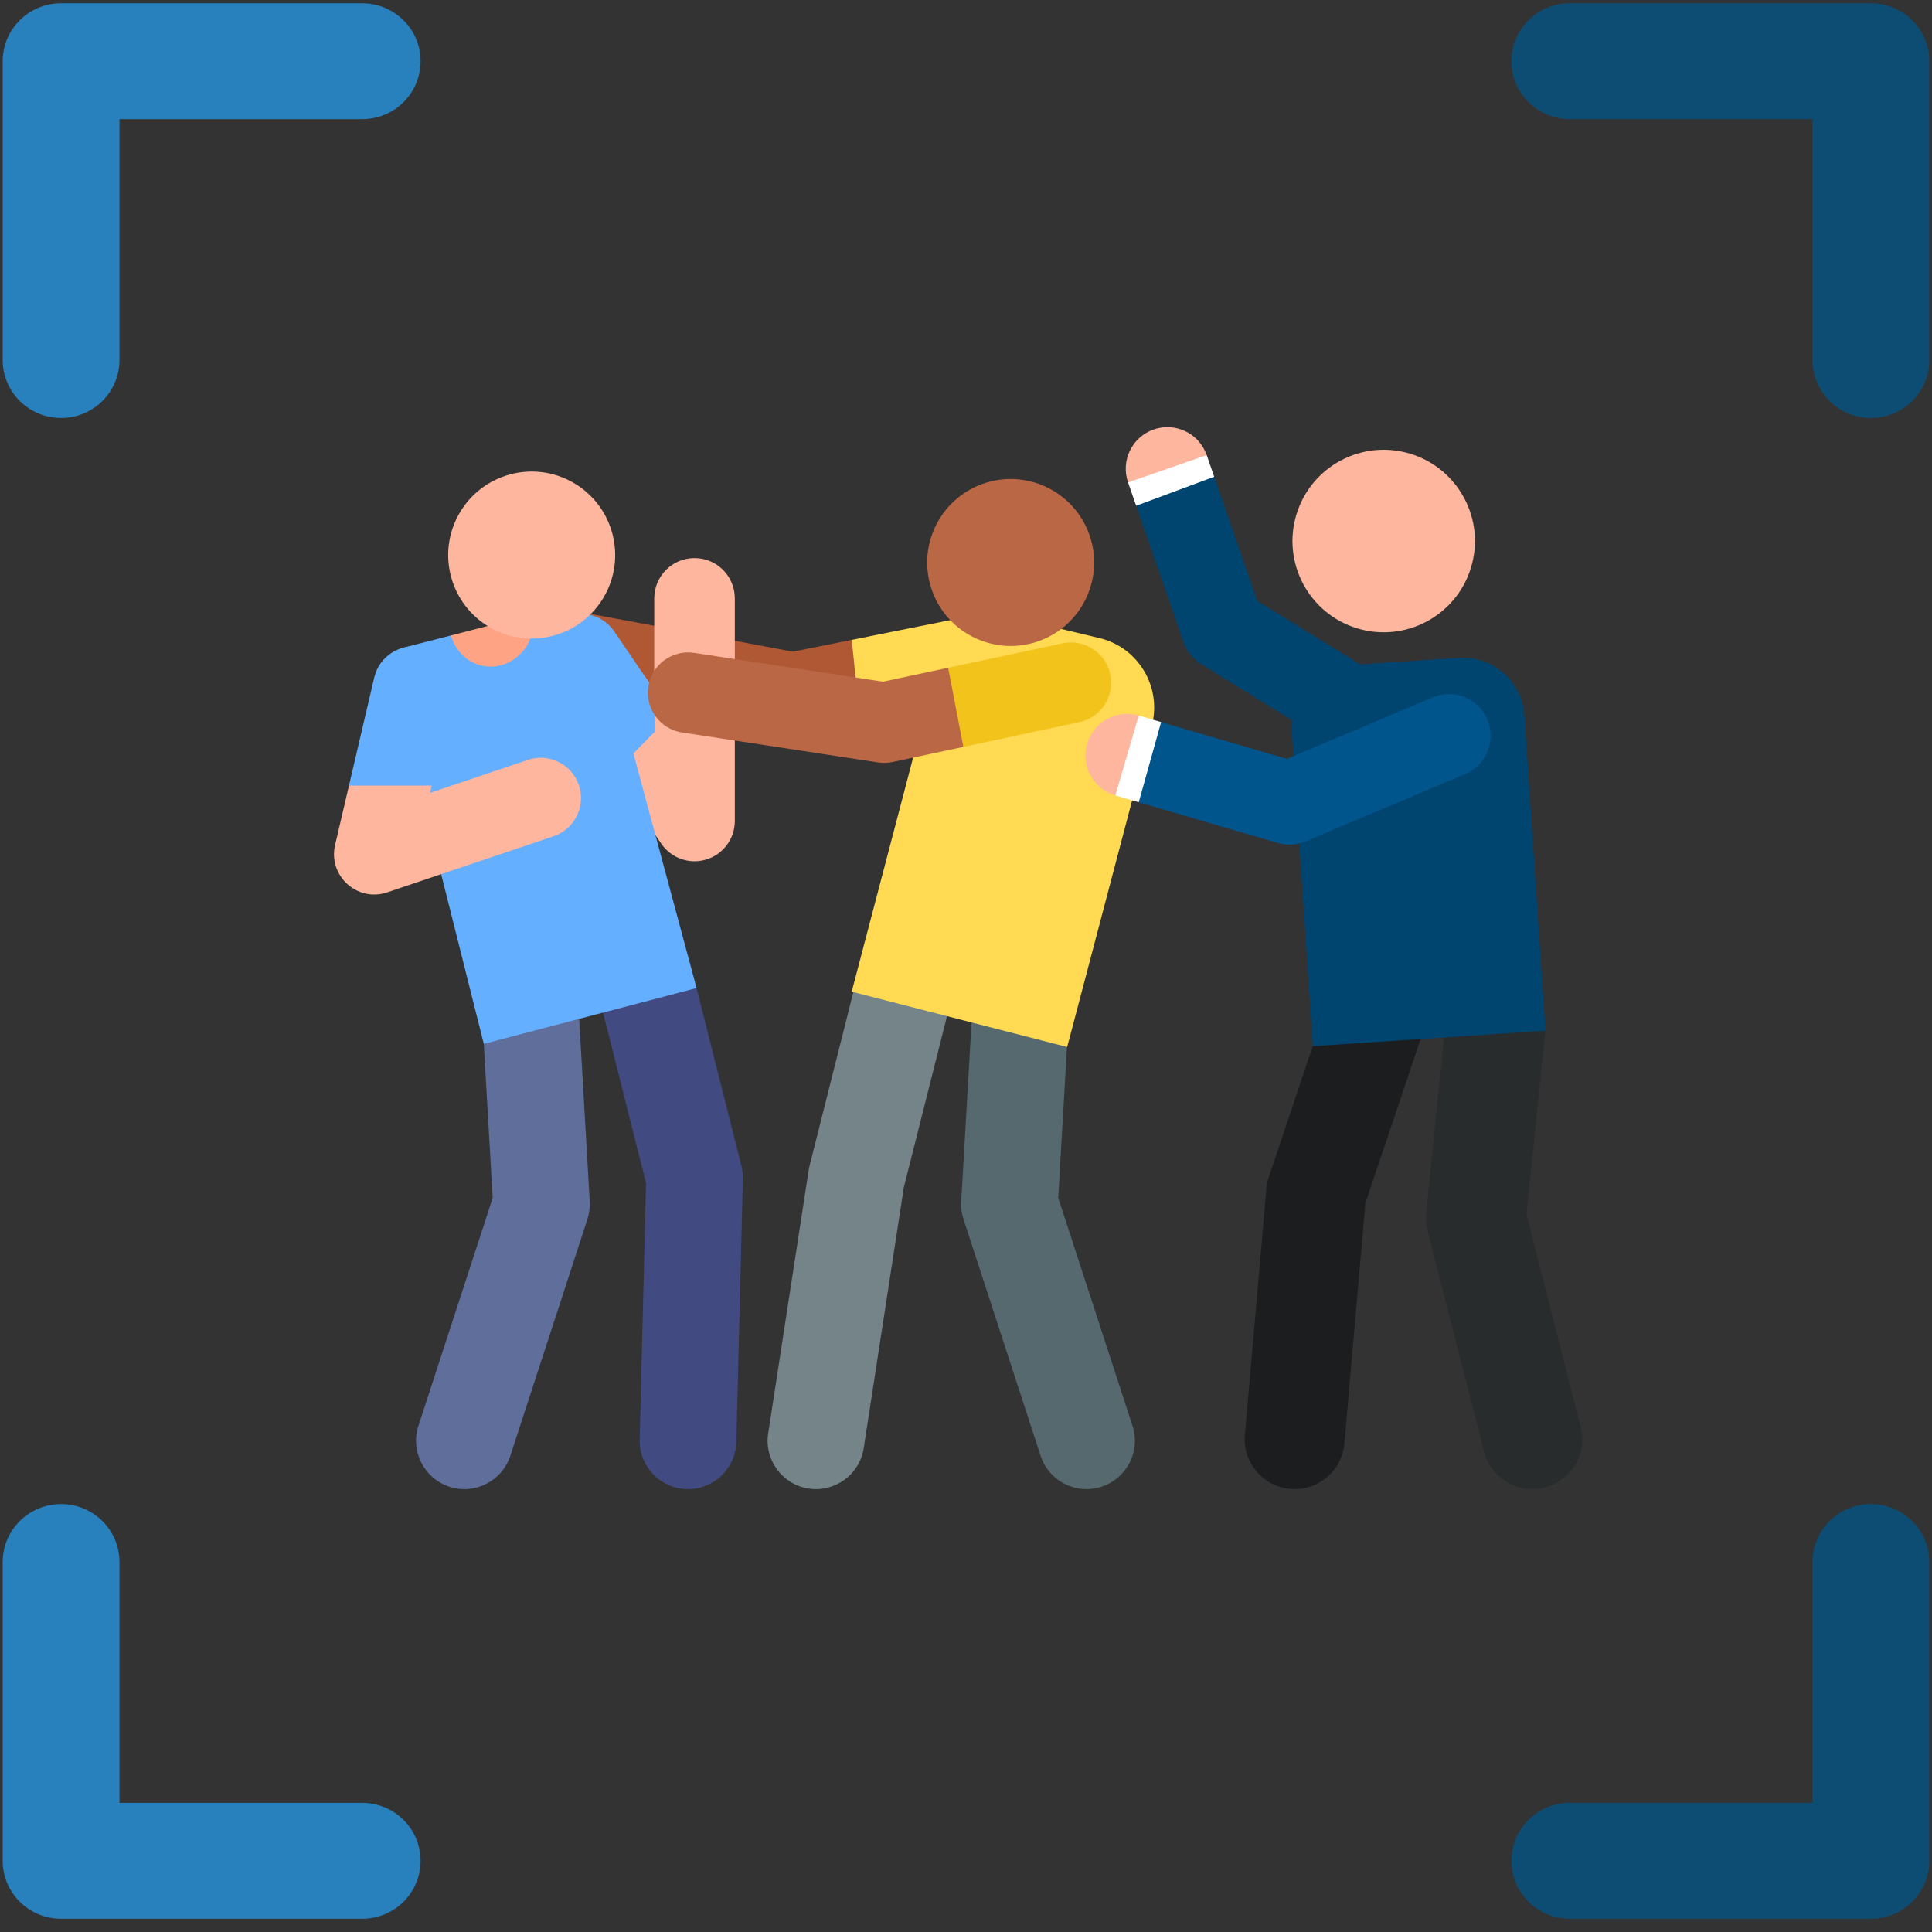 <svg width="123" height="123" viewBox="0 0 123 123" fill="none" xmlns="http://www.w3.org/2000/svg">
<rect x="0" y="0" width="123" height="123" fill="#333333" stroke="none"/>
<path d="M23.059 0.208H3.888C1.835 0.208 0.171 1.859 0.171 3.897V22.921C0.171 24.959 1.835 26.611 3.888 26.611C5.942 26.611 7.606 24.959 7.606 22.921V7.586H23.059C25.112 7.586 26.777 5.934 26.777 3.897C26.777 1.859 25.112 0.208 23.059 0.208Z" fill="#2880BD"/>
<path d="M119.111 0.208H99.941C97.888 0.208 96.223 1.859 96.223 3.897C96.223 5.934 97.888 7.586 99.941 7.586H115.394V22.921C115.394 24.959 117.058 26.611 119.111 26.611C121.165 26.611 122.829 24.959 122.829 22.921V3.897C122.829 1.859 121.165 0.208 119.111 0.208Z" fill="#0D4D73"/>
<path d="M119.111 95.755C117.058 95.755 115.394 97.407 115.394 99.445V114.78H99.941C97.888 114.78 96.223 116.431 96.223 118.469C96.223 120.507 97.888 122.158 99.941 122.158H119.111C121.165 122.158 122.829 120.507 122.829 118.469V99.445C122.829 97.407 121.165 95.755 119.111 95.755Z" fill="#0D4D73"/>
<path d="M23.059 114.78H7.606V99.445C7.606 97.407 5.942 95.755 3.888 95.755C1.835 95.755 0.171 97.407 0.171 99.445V118.469C0.171 120.507 1.835 122.158 3.888 122.158H23.059C25.112 122.158 26.777 120.507 26.777 118.469C26.777 116.431 25.112 114.78 23.059 114.78Z" fill="#2880BD"/>
<path d="M54.224 40.737L50.477 41.488L37.651 39.092C36.259 38.832 34.919 39.75 34.659 41.142C34.399 42.534 35.317 43.874 36.709 44.134L50.024 46.621C50.179 46.65 50.337 46.664 50.495 46.664C50.663 46.664 50.832 46.648 50.999 46.614L54.603 45.892L55.667 42.856L54.224 40.737Z" fill="#B05733"/>
<path d="M64.266 41.339C63.987 39.951 62.636 39.05 61.247 39.329L54.224 40.737L54.756 45.861L62.255 44.358C63.644 44.079 64.544 42.728 64.266 41.339Z" fill="#FFDA52"/>
<path d="M28.711 40.455L33.783 39.15C34.685 40.599 34.008 42.511 32.394 43.067L32.24 43.12C30.544 43.705 28.768 42.477 28.717 40.684L28.711 40.455Z" fill="#FFA385"/>
<path d="M44.217 35.53C42.801 35.53 41.653 36.678 41.653 38.095V43.94L41.053 43.06L38.295 48.018C38.295 48.052 38.291 48.083 38.29 48.115L42.097 53.71C42.729 54.639 43.894 55.05 44.972 54.718C46.047 54.387 46.782 53.393 46.782 52.267V38.095C46.782 36.678 45.633 35.53 44.217 35.53Z" fill="#FFB69E"/>
<path d="M39.109 40.202C38.312 39.031 36.717 38.728 35.546 39.525C34.375 40.322 34.072 41.917 34.869 43.088L39.064 49.253L41.701 46.567L41.653 43.94L39.109 40.202Z" fill="#64AFFF"/>
<path d="M51.479 94.768C49.799 94.509 48.647 92.938 48.906 91.258L51.482 74.51C51.496 74.414 51.516 74.319 51.539 74.225L55.047 60.309C55.463 58.661 57.136 57.661 58.784 58.077C60.432 58.492 61.431 60.165 61.016 61.813L57.543 75.589L54.989 92.194C54.73 93.874 53.159 95.026 51.479 94.768Z" fill="#748488"/>
<path d="M69.174 94.804C67.877 94.804 66.672 93.978 66.248 92.679L61.341 77.62C61.222 77.255 61.173 76.871 61.195 76.489L62.065 61.429C62.163 59.732 63.619 58.435 65.314 58.534C67.011 58.632 68.307 60.087 68.209 61.784L67.373 76.264L72.1 90.772C72.627 92.388 71.743 94.125 70.127 94.651C69.811 94.755 69.49 94.804 69.174 94.804Z" fill="#55696E"/>
<path d="M70.109 40.65L64.668 39.35C62.512 38.772 60.248 40.228 59.611 42.603L54.224 63.135L67.942 66.656L73.329 46.203C73.967 43.782 72.528 41.299 70.109 40.65Z" fill="#FFDA52"/>
<path d="M66.124 40.818C68.889 39.835 70.334 36.796 69.35 34.031C68.367 31.265 65.328 29.821 62.563 30.804C59.798 31.788 58.353 34.827 59.337 37.592C60.32 40.357 63.359 41.801 66.124 40.818Z" fill="#BA6746"/>
<path d="M43.804 94.804C43.778 94.804 43.752 94.804 43.726 94.803C42.027 94.761 40.684 93.35 40.726 91.65L41.13 75.322L37.725 61.814L44.347 62.903L47.201 74.225C47.269 74.496 47.3 74.775 47.294 75.054L46.879 91.803C46.838 93.476 45.468 94.804 43.804 94.804Z" fill="#414B82"/>
<path d="M28.613 94.652C26.997 94.125 26.113 92.389 26.64 90.773L31.367 76.264L30.531 61.784C30.433 60.087 31.729 58.632 33.426 58.535C35.123 58.437 36.577 59.733 36.675 61.429L37.545 76.489C37.567 76.872 37.517 77.255 37.399 77.62L32.492 92.679C31.967 94.29 30.233 95.18 28.613 94.652Z" fill="#5F6E9B"/>
<path d="M38.831 42.405C38.194 40.034 35.935 38.578 33.783 39.15C33.841 39.359 33.878 39.575 33.888 39.798C33.952 41.225 32.628 42.441 31.245 42.441C29.998 42.441 29.025 41.581 28.71 40.455L25.71 41.226L24.681 42.097L30.801 66.458L44.347 62.903L38.831 42.405Z" fill="#64AFFF"/>
<path d="M27.485 50.012L28.82 44.3C29.142 42.921 28.286 41.541 26.907 41.219C25.527 40.897 24.148 41.754 23.826 43.133L22.218 50.012L24.89 50.517L27.485 50.012Z" fill="#64AFFF"/>
<path d="M36.854 49.989C36.401 48.647 34.946 47.926 33.604 48.379L27.376 50.48L27.486 50.012H22.218L21.333 53.799C20.878 55.747 22.743 57.456 24.65 56.812L35.244 53.239C36.586 52.786 37.307 51.331 36.854 49.989Z" fill="#FFB69E"/>
<path d="M38.452 37.995C39.92 35.453 39.049 32.203 36.507 30.735C33.965 29.267 30.714 30.138 29.246 32.68C27.779 35.222 28.65 38.473 31.192 39.941C33.734 41.408 36.984 40.538 38.452 37.995Z" fill="#FFB69E"/>
<path d="M60.364 42.512L56.212 43.399L44.197 41.564C42.798 41.35 41.488 42.312 41.275 43.712C41.061 45.112 42.022 46.42 43.423 46.634L55.901 48.54C56.208 48.587 56.52 48.578 56.824 48.513L61.332 47.55L61.643 44.698L60.364 42.512Z" fill="#BA6746"/>
<path d="M70.688 42.93C70.392 41.545 69.029 40.662 67.645 40.958L60.364 42.512L61.332 47.55L68.716 45.974C70.101 45.678 70.984 44.315 70.688 42.93Z" fill="#F2C41B"/>
<path d="M88.624 43.553L80.046 38.261L77.301 30.352L74.247 30.09C73.969 30.691 72.332 32.198 72.332 32.198L75.348 40.89C75.548 41.466 75.941 41.956 76.461 42.276L85.842 48.063C86.276 48.331 86.756 48.458 87.23 48.458C88.119 48.458 88.987 48.011 89.488 47.199C90.257 45.954 89.87 44.321 88.624 43.553Z" fill="#004470"/>
<path d="M94.475 92.41L90.88 78.339C90.787 77.977 90.759 77.603 90.797 77.231L92.013 65.213C92.189 63.466 93.749 62.192 95.496 62.37C97.243 62.546 98.391 65.617 98.391 65.617L97.18 77.311L100.636 90.836C101.071 92.538 100.044 94.269 98.342 94.704C96.637 95.14 94.908 94.108 94.475 92.41Z" fill="#292C2D"/>
<path d="M82.147 94.791C80.397 94.638 79.103 93.096 79.256 91.347L80.624 75.674C80.646 75.423 80.697 75.176 80.778 74.937L84.971 62.466C85.531 60.802 87.332 59.906 88.998 60.466C90.663 61.026 91.558 62.829 90.999 64.493L86.926 76.604L85.591 91.9C85.438 93.644 83.902 94.944 82.147 94.791Z" fill="#1B1D1E"/>
<path d="M97.049 45.535C96.904 43.373 95.034 41.738 92.873 41.882L85.893 42.349C83.731 42.494 82.096 44.363 82.24 46.525L83.583 66.607L98.391 65.617L97.049 45.535Z" fill="#004470"/>
<path d="M93.72 35.885C94.515 32.777 92.641 29.613 89.533 28.817C86.425 28.022 83.261 29.897 82.466 33.004C81.67 36.112 83.545 39.276 86.653 40.072C89.76 40.867 92.925 38.992 93.72 35.885Z" fill="#FFB69E"/>
<path d="M94.688 45.808C94.119 44.46 92.566 43.828 91.217 44.397L81.93 48.316L73.921 45.971C73.921 45.971 71.577 47.788 71.019 48.044L72.498 51.076L81.347 53.667C81.591 53.738 81.841 53.773 82.091 53.773C82.443 53.773 82.793 53.703 83.121 53.565L93.277 49.28C94.625 48.711 95.257 47.157 94.688 45.808Z" fill="#00558C"/>
<path d="M73.921 29.096L71.817 30.713L72.333 32.199L77.301 30.352L76.824 28.976L73.921 29.096Z" fill="white"/>
<path d="M76.824 28.976C76.344 27.593 74.834 26.862 73.452 27.341C72.069 27.821 71.338 29.331 71.817 30.713L76.824 28.976Z" fill="#FFB69E"/>
<path d="M72.498 45.555L70.655 47.56L71.009 50.641L72.498 51.076L73.921 45.971L72.498 45.555Z" fill="white"/>
<path d="M72.497 45.555C71.094 45.144 69.621 45.949 69.21 47.353C68.799 48.758 69.604 50.229 71.009 50.641L72.497 45.555Z" fill="#FFB69E"/>
</svg>
